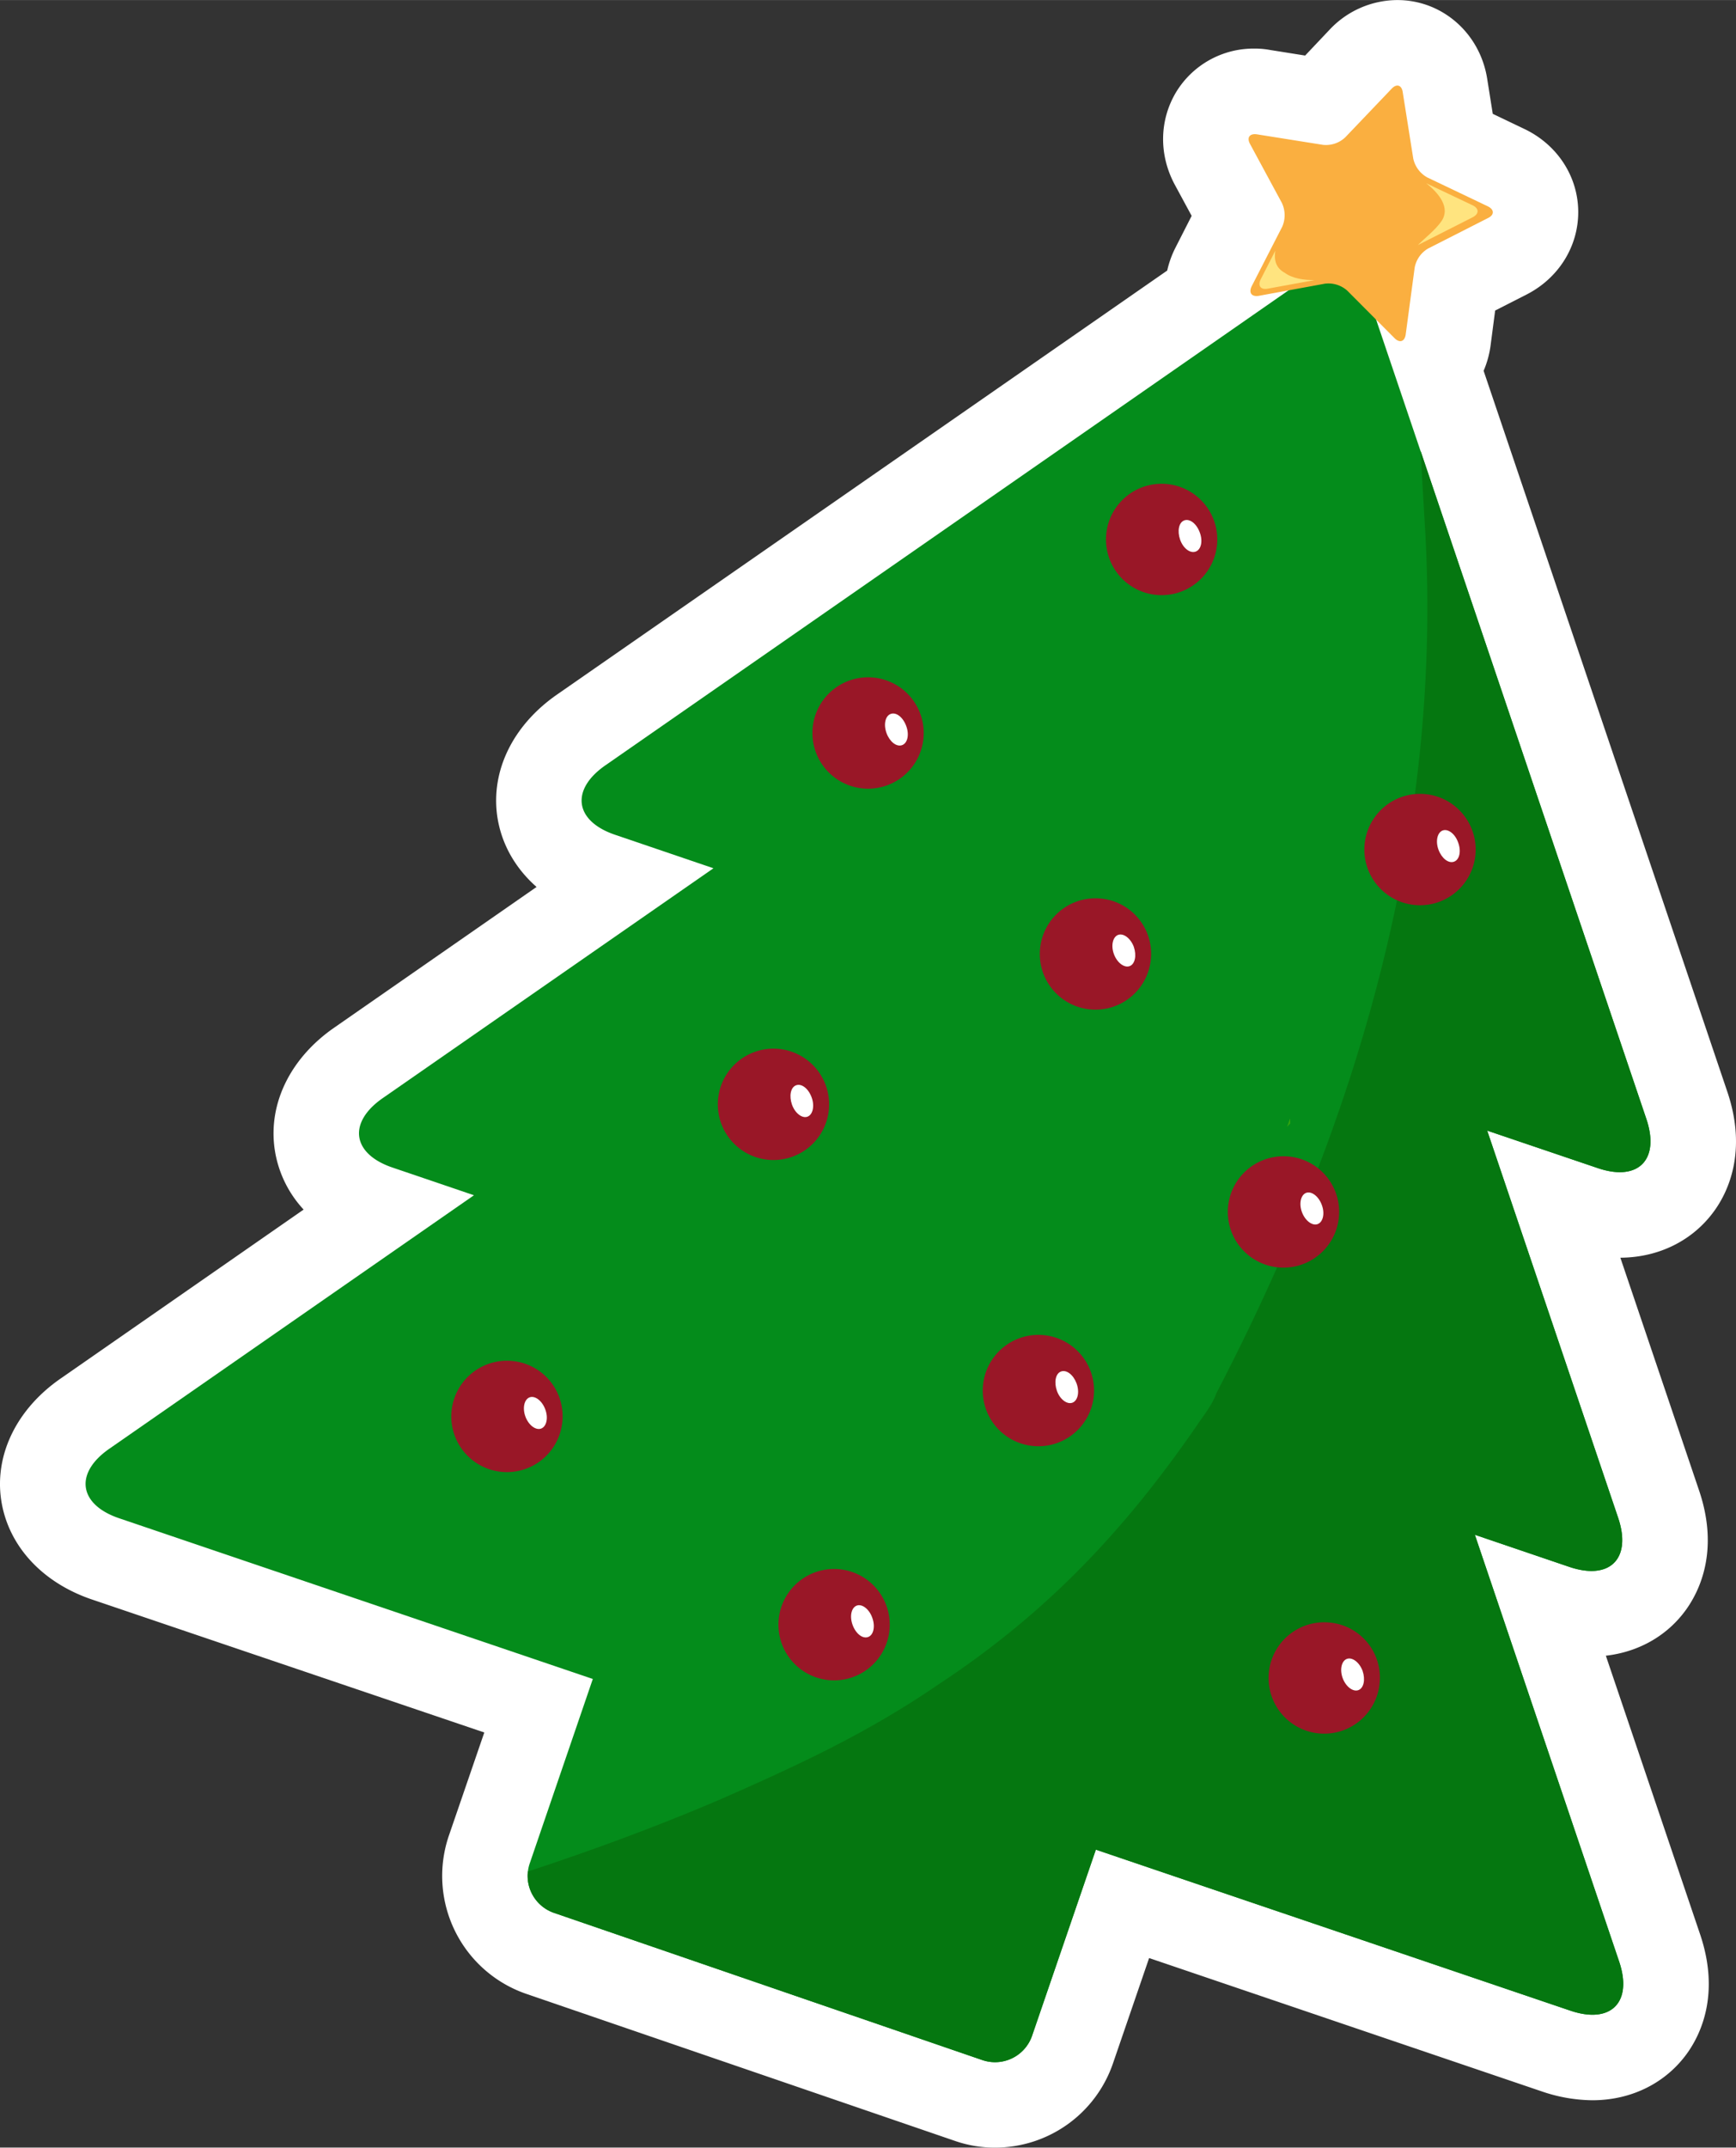 <svg xmlns="http://www.w3.org/2000/svg" width="873.4" height="1079.7" viewBox="-0.065 0 873.448 1079.7" style=""><rect x="-0.065" y="0" width="873.448" height="1079.7" fill="#333333" stroke="none"/><g><g data-name="Layer 2"><path d="M500.6 1079.7a60.9 60.9 0 0 1-20.3-3.4l-215.6-73.9a62.7 62.7 0 0 1-38.9-79.6l17.8-51.8-197.5-66.9C20.8 795.5 3.8 776.7.5 753.9s8-45.7 30-60.9l122.2-84.9a56.6 56.6 0 0 1-14.6-30.6c-3.2-22.8 8-45.6 29.9-60.8l101.9-70.8c-10.8-9.5-17.8-21.8-19.8-35.7-3.2-22.9 8-45.6 29.9-60.9L587.2 136a48.9 48.9 0 0 1 4.2-11.6l8.1-15.9-8.5-15.7c-8-14.9-7.8-32.1.5-46.2a45.6 45.6 0 0 1 39.7-22.2 41.1 41.1 0 0 1 7.8.7l17.6 2.8 12.3-13A47 47 0 0 1 703 0c22.6 0 41.6 16.7 45.2 39.6l2.8 17.6 16.1 7.7c16.4 7.9 26.7 23.7 26.9 41.2s-9.7 33.6-25.9 41.9l-15.9 8.1-2.3 17.6a48.7 48.7 0 0 1-3.5 12.7L869 548.8c10.2 30.1.3 50.5-6.5 59.9-10.7 14.9-27.9 23.5-47.3 23.6l39.6 117c10.2 30.1.3 50.4-6.5 59.9-9.4 13.1-23.8 21.3-40.4 23.2l47.4 140c10.2 30.1.3 50.4-6.5 59.9-10.8 15-28.1 23.6-47.7 23.6a80.6 80.6 0 0 1-25-4.3l-198-67.2-18.2 53a62.7 62.7 0 0 1-59.3 42.3z" fill="#fff"></path><path d="M814.6 986.2L742 771.6l47.4 16.1c20.5 7 31.6-4.1 24.7-24.6l-65.9-194.7 55.5 18.8c20.4 7 31.5-4.1 24.6-24.6L692.5 161.2c-6.9-20.5-27.1-27.2-44.9-14.8l-343 238.3c-17.8 12.3-15.6 28.1 4.9 35l49.4 16.8L192.6 552c-17.8 12.3-15.6 28.1 4.9 35l40.9 13.9L55 728.3c-17.8 12.3-15.5 28.1 4.9 35l238.3 80.8-31.7 92.6a19.6 19.6 0 0 0 12.2 25l215.5 74a19.7 19.7 0 0 0 25-12.2l32.1-93.6 238.6 80.9c20.5 7 31.6-4.1 24.7-24.6z" fill="#048c1b"></path><path d="M828.3 562.6L714.7 226.7c.7 13.2 1.5 26.5 2.3 39.9 8.6 152.9-34.4 298.2-105.1 433.9-1.9 5.7-6.7 11.5-10.5 17.2-36.4 52.6-75.5 93.7-129.1 129-36.3 24.9-71.6 41.1-110.8 58.3-31.9 13.6-63.8 25.3-96 35.9a19.8 19.8 0 0 0 13.2 20.8l215.5 74a19.7 19.7 0 0 0 25-12.2l32.1-93.6 238.6 80.9c20.5 7 31.6-4.1 24.7-24.6L742 771.6l47.4 16.1c20.5 7 31.6-4.1 24.7-24.6l-65.9-194.7 55.5 18.8c20.4 7 31.5-4.1 24.6-24.6z" fill="#057710"></path><path d="M612.2 274.5a28 28 0 1 1-24.4-31.1 28 28 0 0 1 24.4 31.1z" fill="#991727"></path><path d="M603.6 267.7c1.6 4.3.7 8.6-2.1 9.6s-6.3-1.7-7.8-6-.7-8.7 2.1-9.7 6.2 1.7 7.8 6.1z" fill="#fff"></path><path d="M742.2 430.4a28 28 0 1 1-24.4-31.1 28 28 0 0 1 24.4 31.1z" fill="#991727"></path><path d="M733.6 423.6c1.6 4.3.7 8.6-2.1 9.6s-6.2-1.7-7.8-6-.6-8.7 2.1-9.7 6.3 1.7 7.8 6.1z" fill="#fff"></path><path d="M578.9 482.9a28 28 0 1 1-24.4-31.1 27.9 27.9 0 0 1 24.4 31.1z" fill="#991727"></path><path d="M570.4 476c1.5 4.4.6 8.7-2.1 9.7s-6.3-1.7-7.9-6-.6-8.7 2.1-9.7 6.3 1.7 7.9 6z" fill="#fff"></path><path d="M464.5 371.8a28 28 0 1 1-24.4-31.1 28 28 0 0 1 24.4 31.1z" fill="#991727"></path><path d="M455.9 365c1.6 4.3.7 8.6-2.1 9.6s-6.2-1.7-7.8-6-.7-8.7 2.1-9.7 6.2 1.7 7.8 6.1z" fill="#fff"></path><path d="M673.5 612.6a28 28 0 1 1-24.4-31.1 27.9 27.9 0 0 1 24.4 31.1z" fill="#991727"></path><path d="M665 605.8c1.6 4.3.6 8.6-2.1 9.6s-6.3-1.7-7.9-6-.6-8.7 2.1-9.7 6.3 1.7 7.9 6.1z" fill="#fff"></path><path d="M416.9 558.5a28 28 0 1 1-24.4-31.1 28 28 0 0 1 24.4 31.1z" fill="#991727"></path><path d="M408.3 551.7c1.6 4.3.6 8.7-2.1 9.7s-6.3-1.8-7.8-6.1-.7-8.7 2.1-9.7 6.2 1.7 7.8 6.1z" fill="#fff"></path><path d="M694 846.9a28 28 0 1 1-24.4-31.1 27.8 27.8 0 0 1 24.4 31.1z" fill="#991727"></path><path d="M685.5 840c1.5 4.4.6 8.7-2.1 9.7s-6.3-1.7-7.9-6-.6-8.7 2.1-9.7 6.3 1.7 7.9 6z" fill="#fff"></path><g><path d="M550.2 702.4a28 28 0 1 1-24.4-31.1 28 28 0 0 1 24.4 31.1z" fill="#991727"></path><path d="M541.6 695.5c1.6 4.4.6 8.7-2.1 9.7s-6.3-1.7-7.8-6-.7-8.7 2.1-9.7 6.2 1.7 7.8 6z" fill="#fff"></path></g><g><path d="M447.4 820.1A28 28 0 1 1 423 789a28 28 0 0 1 24.4 31.1z" fill="#991727"></path><path d="M438.8 813.3c1.6 4.3.7 8.7-2.1 9.7s-6.2-1.7-7.8-6.1-.6-8.7 2.1-9.7 6.3 1.8 7.8 6.1z" fill="#fff"></path></g><g><path d="M282.8 715.4a28 28 0 1 1-24.4-31.1 27.9 27.9 0 0 1 24.4 31.1z" fill="#991727"></path><path d="M274.3 708.6c1.6 4.3.6 8.6-2.1 9.6s-6.3-1.7-7.9-6-.6-8.7 2.1-9.7 6.3 1.7 7.9 6.1z" fill="#fff"></path></g><path d="M649 562.3l-1.5 4.2 1.6-1.7a21.8 21.8 0 0 0-.1-2.5z" fill="#34a50f"></path><path d="M707.2 168.1c-.5 3.6-3 4.5-5.6 1.9l-23.8-23.9a14.2 14.2 0 0 0-11.3-3.5l-33.2 6.1c-3.6.6-5.2-1.5-3.6-4.8l15.4-30a14.5 14.5 0 0 0-.2-11.9l-16-29.6c-1.8-3.3-.2-5.4 3.4-4.9l33.3 5.3a14.1 14.1 0 0 0 11.2-3.8l23.3-24.4c2.5-2.7 5.1-1.9 5.6 1.7l5.3 33.4a14.3 14.3 0 0 0 7.1 9.5l30.4 14.5c3.3 1.6 3.4 4.3.1 5.9l-30.1 15.3a14.1 14.1 0 0 0-6.8 9.7z" fill="#faaf40"></path><path d="M646.3 137.1c-4.6-2.5-5.4-6.6-4.7-11.1l-7.3 14.3c-1.7 3.3-.1 5.5 3.5 4.8l23.5-4.3c-5.5 0-11-.8-15-3.7z" fill="#ffe47f"></path><path d="M740.9 103.2l-23.4-11.1c6.5 5.1 12.4 12.4 7.6 19.2-3 4.3-8 8.1-11.8 11.9l27.6-14c3.3-1.7 3.3-4.4 0-6z" fill="#ffe47f"></path></g></g></svg>